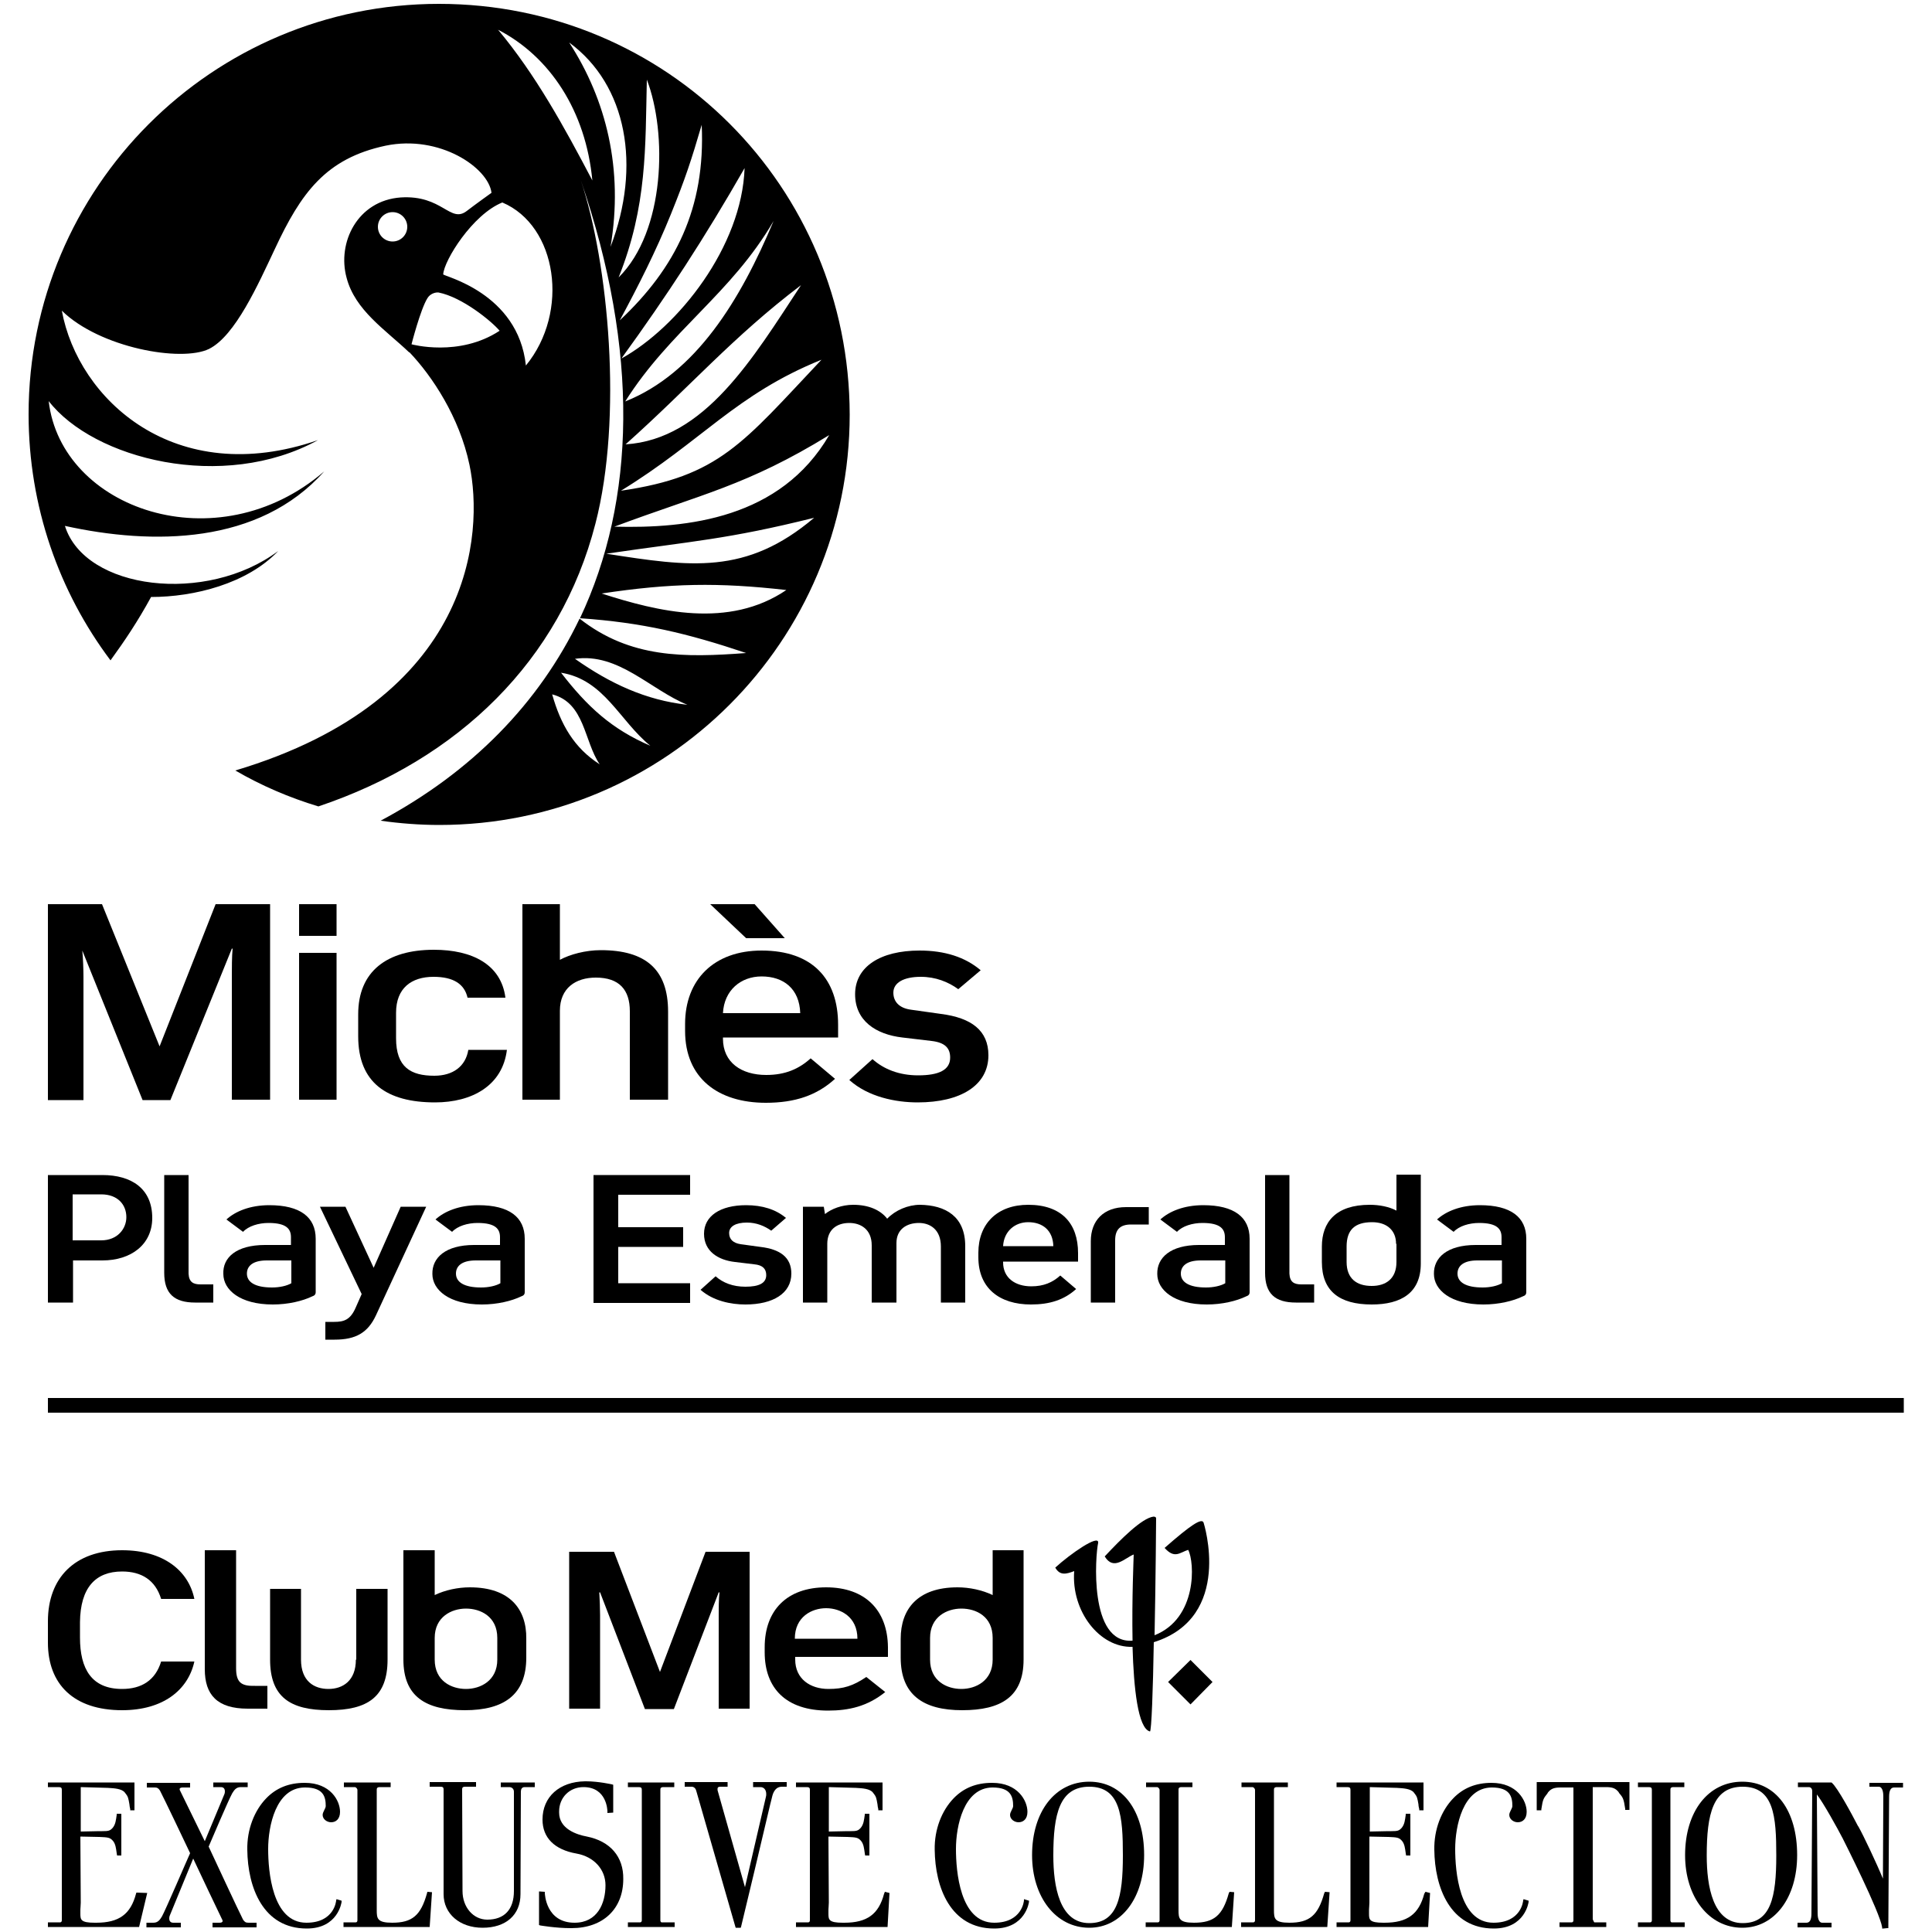 <svg version="1.1" xmlns="http://www.w3.org/2000/svg" xmlns:xlink="http://www.w3.org/1999/xlink" x="0px" y="0px"
	 viewBox="0 0 500 500" style="enable-background:new 0 0 500 500;" xml:space="preserve">
<g id="BrandImage">
</g>
<g id="Logo">
	<g>
		<g>
			<rect x="12.4" y="361.8" class="st0" width="480.3" height="3.8"/>
			<g>
				<polygon class="st0" points="308.1,429.6 302.3,435.3 308.1,441.1 313.8,435.3 				"/>
				<path class="st0" d="M311.5,394.1c-0.4-1.4-3.4,0.6-10.1,6.5c2.6,2.9,3.9,1.2,6.1,0.5c1.7,3.2,2.4,17.7-8.7,22.1
					c0.3-14.6,0.4-30.2,0.4-30.2c0-0.4-0.3-0.5-0.7-0.5c-3,0.4-8.4,5.8-12.6,10.3c2.3,3.8,5.2,0.4,7.5-0.5c0,0.6-0.5,11.4-0.3,22.3
					c-11.4,0.9-9.6-22.3-8.9-25.3c0.3-2.4-7.3,2.9-11.1,6.4c1.2,2.1,2.8,1.7,4.9,0.9c-0.8,10.4,6.6,19.9,15.1,19.6
					c0.3,10.7,1.4,21.1,4.5,21.9c0.4,0.1,0.8-10.9,1-23.1C319.3,418.5,311.5,394.1,311.5,394.1z"/>
				<path class="st0" d="M61.1,431.7v-30.5H53V432c0,6.6,3.2,10.2,11.1,10.2h5.1v-5.9H66C62.4,436.4,61.1,435.4,61.1,431.7z"/>
				<path class="st0" d="M170.8,432.7l-11.9-31.1h-11.6v40.6h8V418c0-1.6-0.1-4.2-0.2-5.9h0.2l11.6,30.2h7.5l11.6-30.2h0.2
					c-0.2,1.7-0.2,4.4-0.2,5.9v24.2h8v-40.6h-11.4L170.8,432.7z"/>
				<path class="st0" d="M92.1,429.5c0,5.5-3.4,7.6-7.1,7.6c-3.7,0-7.1-2-7.1-7.6v-18.3h-8v18.3c0,9.6,5.1,13.1,15.2,13.1
					c10.1,0,15.2-3.5,15.2-13.1v-18.3h-8.1V429.5z"/>
				<path class="st0" d="M121.6,410.8c-3.1,0-6.4,0.7-9.1,2v-11.6h-8.1v28.3c0,9.6,5.8,13.1,15.9,13.1c10.1,0,15.9-4,15.9-13.6v-4.9
					C136.3,416.5,132,410.8,121.6,410.8z M128.7,429.5c0,5.5-4.4,7.6-8.1,7.6c-3.7,0-8.1-2-8.1-7.6v-5.6c0-5.5,4.4-7.6,8.1-7.6
					c3.7,0,8.1,2,8.1,7.6V429.5z"/>
				<path class="st0" d="M256.9,412.8c-2.7-1.3-6-2-9.1-2c-10.4,0-14.7,5.7-14.7,13.3v4.9c0,9.6,5.8,13.6,15.9,13.6
					c10.1,0,15.9-3.5,15.9-13.1v-28.3h-8V412.8z M256.9,429.5c0,5.5-4.4,7.6-8.1,7.6c-3.7,0-8.1-2-8.1-7.6v-5.6
					c0-5.5,4.4-7.6,8.1-7.6c3.8,0,8.1,2,8.1,7.6V429.5z"/>
				<path class="st0" d="M213.8,410.8c-10.1,0-15.9,5.9-15.9,15.5v1.3c0,9.3,5.5,15.1,16.4,15.1c5.4,0,10.2-1.1,14.8-4.8l-4.9-3.9
					c-3.4,2.3-5.9,3.1-9.8,3.1c-4.7,0-8.6-2.6-8.6-7.6v-0.7h24v-2.5C229.7,416.7,223.9,410.8,213.8,410.8z M205.7,424.1
					c0-5.7,4.4-7.9,8.1-7.9c3.7,0,8.1,2.2,8.1,7.9H205.7z"/>
				<path class="st0" d="M31.6,406.7c5,0,8.6,2.2,10.1,7.1h8.6c-1.5-7.3-8-12.6-18.7-12.6c-12.3,0-19.2,7.2-19.2,18.4v5.5
					c0,10.8,6.7,17.5,19.2,17.5c10.7,0,17.1-5.3,18.7-12.6h-8.6c-1.5,4.9-5.1,7.1-10.1,7.1c-7.9,0-10.9-5.2-10.9-13.3v-4
					C20.8,410.9,24.7,406.7,31.6,406.7z"/>
			</g>
			<path class="st0" d="M170.9,497v-33.8c0-0.4,0.1-0.7,0.8-0.7h2.8v-1.2h-12v1.2h2.8c0.6,0,0.8,0.2,0.8,0.7V497
				c0,0.3-0.2,0.5-0.4,0.5h-3.2v1.2h12.1v-1.2h-3.2C171.1,497.6,170.9,497.3,170.9,497z"/>
			<path class="st0" d="M265,491.8c0,0.2-0.5,5.8-7.7,5.8c-8.9,0-9.9-13.4-9.9-19.1c0-5.9,2-15.8,9.4-15.9h0.1
				c4.7,0,5.3,2.4,5.3,4.8c0,0.3-0.2,0.7-0.4,1.1c-0.2,0.4-0.4,0.8-0.4,1.2c0,1.1,1.1,1.9,2.2,1.9c1.2,0,2.3-0.8,2.3-2.7
				c0-2.9-2.5-7.5-9.1-7.5h-0.1c-4,0-7.3,1.3-9.9,4c-3.1,3.2-5,8.1-4.9,13.3c0.1,9.8,4.1,20.4,15.4,20.4c8.1,0,9-6.8,9-6.9l0-0.3
				l-1.3-0.4L265,491.8z"/>
			<path class="st0" d="M194.8,462.5h2c0.9,0,1.5,0.7,1.5,1.8c0,0.2,0,0.5-0.1,0.8l-5.4,23.3l-7.1-25.1c0-0.1,0-0.2,0-0.4
				c0-0.3,0.2-0.5,0.7-0.5h1.9v-1.2h-11.1v1.2h1.8c0.7,0,1.1,0.6,1.2,1.1c0.6,2.1,10,34.8,10.1,35.1l0.1,0.3h1.3l0.1-0.3
				c1-4,5.9-24.7,7.5-31.5l0.6-2.4c0.3-1.1,1-2.3,2.4-2.3h1.3v-1.2h-8.7V462.5z"/>
			<path class="st0" d="M151.9,475.3c-2.7-0.5-7.2-2-7.2-6.2v-0.3c0-3.6,2.7-6.3,6.3-6.3c6.1,0,6.2,6.1,6.2,6.3v0.4l1.5-0.1v-7.2
				l-0.3-0.1c0,0-3.5-0.8-6.7-0.8h-0.3c-6.6,0.1-11,4-11,9.9c0,4.7,3.1,7.8,8.8,8.8c4.5,0.8,7.5,4.1,7.5,8.2c0,4.7-2.1,9.7-8,9.7
				c-7.4,0-7.7-7.4-7.7-7.7l0-0.3l-1.5-0.1v8.7l0.3,0.1c0,0,4,0.7,7.9,0.7h0.2c8.2,0,13.4-5,13.4-12.7
				C161.4,480.5,157.9,476.5,151.9,475.3z"/>
			<path class="st0" d="M228.8,490.1c-1.4,5.3-4.4,7.5-10.3,7.5h-0.4c-3.6,0-3.7-0.8-3.7-2.3c0-0.3,0-0.7,0-1.1
				c0-0.5,0.1-1.1,0.1-1.8l-0.1-17.1l4.8,0.1l0.1,0c2.2,0.1,2.8,0.1,3.6,1.1c0.6,0.8,0.7,1.7,0.9,3.1l0.1,0.6h1.1v-10.8h-1.2l0,0.3
				c-0.2,1.4-0.3,2.4-1,3.3c-0.7,0.8-1.1,0.9-2.7,0.9c-0.2,0-0.5,0-0.8,0l-4.8,0.1v-11.5l7,0.2c1.7,0.1,3.6,0.2,4.4,1.2
				c0.9,1.1,0.9,1.4,1.2,3.1c0,0.3,0.1,0.8,0.2,1.2l0,0.3h1.1v-7.2H206v1.2h2.8c0.6,0,0.8,0.2,0.8,0.7V497c0,0.3-0.2,0.5-0.4,0.5
				h-3.2v1.2h23.7l0.5-8.8l-1.2-0.3L228.8,490.1z"/>
			<path class="st0" d="M35.3,489.8l-0.1,0.3c-1.4,5.3-4.4,7.5-10.3,7.5h-0.4c-3.6,0-3.7-0.8-3.7-2.3c0-0.3,0-0.7,0-1.1
				c0-0.5,0.1-1.1,0.1-1.8l-0.1-17.1l4.8,0.1l0.1,0c2.2,0.1,2.8,0.1,3.6,1.1c0.6,0.8,0.7,1.7,0.9,3.1l0.1,0.6h1.1v-10.8h-1.2l0,0.3
				c-0.2,1.4-0.3,2.4-1,3.3c-0.7,0.8-1.1,0.9-2.7,0.9c-0.2,0-0.5,0-0.8,0l-4.8,0.1v-11.5l7,0.2c1.7,0.1,3.6,0.2,4.4,1.2
				c0.9,1.1,0.9,1.4,1.2,3.1c0,0.3,0.1,0.8,0.2,1.2l0,0.3h1.1v-7.2H12.4v1.2h2.8c0.6,0,0.8,0.2,0.8,0.7V497c0,0.3-0.2,0.5-0.4,0.5
				h-3.2v1.2H36l2.1-8.8L35.3,489.8z"/>
			<path class="st0" d="M62.9,496.8c-1-1.9-8.1-17.2-8.9-18.9c0.6-1.4,5.1-12,6.1-13.8c0.5-0.8,1-1.6,2.2-1.6h1.8v-1.2h-8.9v1.2h2
				c0.4,0,1,0.2,1,1.1c0,0.1,0,0.5-0.2,0.9l-5,12l-6.5-13.3l0-0.1c0,0,0-0.1,0-0.1c0-0.3,0.4-0.4,0.8-0.4h1.9v-1.2H38v1.2h2.1
				c0.6,0,0.9,0.2,1.3,0.8c1,1.9,7.1,14.7,7.8,16.2c-0.7,1.5-6.3,14.6-7.3,16.4c-0.5,0.8-1,1.6-2.2,1.6h-1.8v1.2h8.9v-1.2h-2
				c-0.4,0-1-0.2-1-1.1c0-0.1,0-0.5,0.2-0.9L50,481c1.4,3,6.9,14.6,7.6,16l0,0.1c0,0,0,0.1,0,0.1c0,0.3-0.4,0.4-0.8,0.4H55v1.2h11.4
				v-1.2h-2.1C63.6,497.6,63.3,497.4,62.9,496.8z"/>
			<path class="st0" d="M110.5,490c-1.6,5.7-3.8,7.6-9,7.6c-3.9,0-4-1.1-4-3.3v-31.1c0-0.4,0.1-0.7,0.8-0.7h2.8v-1.2H89v1.2h2.8
				c0.4,0,0.7,0.5,0.7,0.7V497c0,0.3-0.2,0.5-0.4,0.5h-3.2v1.2h22.3l0.6-9l-1.2-0.1L110.5,490z"/>
			<path class="st0" d="M129.5,462.5h2.3c0.6,0,1.2,0.4,1.2,1.2v25.7c0,4.8-2.5,7.4-6.9,7.4c-3.6,0-6.4-3.2-6.4-7.4l-0.1-26.3
				c0-0.4,0.1-0.7,0.8-0.7h2.8v-1.2h-12v1.2h2.8c0.6,0,0.8,0.2,0.8,0.7v27.1c0,5.1,4.2,8.7,10.1,8.7c6,0,9.8-3.3,9.8-8.7l0.1-26.5
				c0-0.6,0.2-1.2,1-1.2h2.6v-1.2h-8.8V462.5z"/>
			<path class="st0" d="M87,491.8c0,0.2-0.5,5.8-7.7,5.8c-8.9,0-9.9-13.4-9.9-19.1c0-5.9,2-15.8,9.4-15.9H79c4.7,0,5.3,2.4,5.3,4.8
				c0,0.3-0.2,0.7-0.4,1.1c-0.2,0.4-0.4,0.8-0.4,1.2c0,1.1,1.1,1.9,2.2,1.9c1.2,0,2.3-0.8,2.3-2.7c0-2.9-2.5-7.5-9.1-7.5h-0.1
				c-4,0-7.3,1.3-9.9,4c-3.1,3.2-5,8.1-4.9,13.3c0.1,9.8,4.1,20.4,15.4,20.4c8.1,0,9-6.8,9-6.9l0-0.3l-1.3-0.4L87,491.8z"/>
			<path class="st0" d="M397.8,468.5h1.1l0-0.3c0.4-2.7,0.6-2.8,1.6-4.1l0.1-0.2c0.8-1,1.6-1.3,3.3-1.3l3.3,0V497
				c0,0.3-0.2,0.5-0.4,0.5h-3.2v1.2h12.1v-1.2l-3.1,0c-0.1-0.1-0.3-0.5-0.4-0.8v-34.2l3.4,0c1.7,0,2.5,0.3,3.3,1.3l0.1,0.2
				c1,1.2,1.2,1.4,1.6,4.1l0,0.3h1.1v-7.2h-24V468.5z"/>
			<path class="st0" d="M281.9,461.1c-8.8,0-14.8,7.7-14.8,19c0,10.9,6.2,18.8,14.8,18.8c8.3,0,14.2-7.7,14.2-18.8
				C296.1,468.6,290.5,461.1,281.9,461.1z M272.6,480.2c0-10.7,1.6-17.8,9.3-17.8c8.1,0,8.7,7.7,8.7,17.8c0,10.8-1.4,17.5-8.7,17.5
				C274.2,497.7,272.6,488.2,272.6,480.2z"/>
			<path class="st0" d="M450.9,461.1c-8.8,0-14.8,7.7-14.8,19c0,10.9,6.2,18.8,14.8,18.8c8.3,0,14.2-7.7,14.2-18.8
				C465.1,468.6,459.6,461.1,450.9,461.1z M441.7,480.2c0-10.7,1.6-17.8,9.3-17.8c8.1,0,8.7,7.7,8.7,17.8c0,10.8-1.4,17.5-8.7,17.5
				C443.3,497.7,441.7,488.2,441.7,480.2z"/>
			<path class="st0" d="M483.8,461.2v1.2h2.4c1.1,0,1.2,1.8,1.2,2.4l-0.1,21.4c-1.6-3.9-5.1-11.3-6.3-13.4l-0.2-0.3
				c-1.5-2.9-5.2-9.8-6.7-11.1l-0.1-0.1H473c-0.7,0-1.6,0-2.7,0c-1.4,0-3,0-4.6,0h-0.4v1.2h2.8c0.6,0,0.9,0.5,0.9,1
				c0,1.7-0.2,31.4-0.2,31.7c0,1.6-0.4,2.4-1.3,2.4h-2.3v1.2h8.8v-1.2h-2.4c-1.1,0-1.2-1.8-1.2-2.4l-0.2-30.8
				c1.7,2.2,5.3,8.7,6.7,11.4c0.4,0.8,9.6,19,10.2,23l0,0.3h0.3c0.2,0,0.9-0.1,1-0.1l0.3,0v-0.3c0-1.7,0.2-33.4,0.2-33.7
				c0-1.6,0.4-2.4,1.3-2.4h2.3v-1.2H483.8z"/>
			<path class="st0" d="M432.3,497v-33.8c0-0.4,0.1-0.7,0.8-0.7h2.8v-1.2h-12v1.2h2.8c0.6,0,0.8,0.2,0.8,0.7V497
				c0,0.3-0.2,0.5-0.4,0.5h-3.2v1.2h12.1v-1.2h-3.2C432.5,497.6,432.3,497.3,432.3,497z"/>
			<path class="st0" d="M394.2,491.8c0,0.2-0.5,5.8-7.7,5.8c-8.9,0-9.9-13.4-9.9-19.1c0-5.9,2-15.8,9.4-15.9h0.1
				c4.7,0,5.3,2.4,5.3,4.8c0,0.3-0.2,0.7-0.4,1.1c-0.2,0.4-0.4,0.8-0.4,1.2c0,1.1,1.1,1.9,2.2,1.9c1.2,0,2.3-0.8,2.3-2.7
				c0-2.9-2.5-7.5-9.1-7.5H386c-4,0-7.3,1.3-9.9,4c-3.1,3.2-5,8.1-4.9,13.3c0.1,9.8,4.1,20.4,15.4,20.4c8.1,0,9-6.8,9-6.9l0-0.3
				l-1.3-0.4L394.2,491.8z"/>
			<path class="st0" d="M342.7,490c-1.6,5.7-3.8,7.6-9,7.6c-3.9,0-4-1.1-4-3.3v-31.1c0-0.4,0.1-0.7,0.8-0.7h2.8v-1.2h-12v1.2h2.8
				c0.4,0,0.7,0.5,0.7,0.7V497c0,0.3-0.2,0.5-0.4,0.5h-3.2v1.2h22.3l0.6-9l-1.2-0.1L342.7,490z"/>
			<path class="st0" d="M318,490c-1.6,5.7-3.8,7.6-9,7.6c-3.9,0-4-1.1-4-3.3v-31.1c0-0.4,0.1-0.7,0.8-0.7h2.8v-1.2h-12v1.2h2.8
				c0.4,0,0.7,0.5,0.7,0.7V497c0,0.3-0.2,0.5-0.4,0.5h-3.2v1.2h22.3l0.6-9l-1.2-0.1L318,490z"/>
			<path class="st0" d="M368.6,490.1c-1.4,5.3-4.4,7.5-10.3,7.5H358c-3.6,0-3.7-0.8-3.7-2.3c0-0.3,0-0.7,0-1.1
				c0-0.5,0.1-1.1,0.1-1.8l0-17.1l4.8,0.1l0.1,0c2.2,0.1,2.8,0.1,3.6,1.1c0.6,0.8,0.7,1.7,0.9,3.1l0.1,0.6h1.1v-10.8h-1.2l0,0.3
				c-0.2,1.4-0.3,2.4-1,3.3c-0.7,0.8-1.1,0.9-2.7,0.9c-0.2,0-0.5,0-0.8,0l-4.8,0.1v-11.5l7,0.2c1.7,0.1,3.6,0.2,4.4,1.2
				c0.9,1.1,0.9,1.4,1.2,3.1c0,0.4,0.1,0.8,0.2,1.2l0,0.3h1.1v-7.2h-22.5v1.2h2.8c0.6,0,0.8,0.2,0.8,0.7V497c0,0.3-0.2,0.5-0.4,0.5
				h-3.2v1.2h23.7l0.5-8.8l-1.2-0.3L368.6,490.1z"/>
		</g>
		<path class="st0" d="M113.6,1C54.9,1,7.4,48.6,7.4,107.2c0,23.9,7.9,46,21.2,63.7c3.7-5.1,7-10,10.5-16.4
			c11.1,0,24.8-3.4,32.9-11.9c-18.6,13.9-50,10.1-55.2-6.5c22.7,5,50.2,4.9,67.1-14.1c-27.8,23.9-68.1,9.7-71.3-18.2
			c11.6,15,45.1,23.6,69.7,10.1C45.2,126.7,20.2,103.3,16,80.4c9.8,9.6,30.9,13.4,38.1,9.9c6.8-3.4,12.7-16.7,17-25.8
			C77.9,49.9,84.3,41,99.8,37.7c14-2.9,26.6,5.7,27.4,12.2c0,0-4.2,3-6.4,4.7c-4.3,3.3-6.3-4.2-17.1-3.5
			c-11.2,0.8-16.5,11.7-14,20.8c2.2,8.4,10,13.4,16.2,19.3c0,0,0,0,0.1,0c5.8,6.1,12.9,16.7,15.5,29.1c3.7,17.6,1.3,60.6-60.6,79.1
			c6.7,3.9,13.9,7,21.5,9.3c36.3-12.2,62.6-37.8,71.7-73.2c7.1-27.4,3.4-67.3-3.8-88.9c15.2,44.3,14.2,82.9-0.2,113.4
			c16.1,1.1,27.8,3.9,43,9c-15.9,1.2-30,1.4-43.1-8.9c-10.5,21.9-27.9,39.7-51.5,52.3c5,0.7,10.1,1.1,15.2,1.1
			c58.7,0,106.2-47.6,106.2-106.2C219.8,48.3,172.6,1,113.6,1z M10.8,95C10.8,94.9,10.8,94.9,10.8,95L10.8,95z M101.6,62.5
			c-2.1,0-3.8-1.7-3.8-3.8c0-2.1,1.7-3.8,3.8-3.8c2.1,0,3.8,1.7,3.8,3.8C105.4,60.8,103.7,62.5,101.6,62.5z M106.5,89.1
			c0,0,2.3-9,4.1-11.9c0.7-1.2,2.1-1.6,2.9-1.5c6.1,1.2,13.7,7.4,15.8,9.9C118.8,92.5,106.5,89.1,106.5,89.1z M136.1,94.6
			c-2-18.9-21.4-23.1-21.4-23.6c0.2-3.6,7.6-15.5,15.3-18.6C144.2,58.4,147.5,80.7,136.1,94.6z M128.9,7.7c13.4,6.9,22.7,21,24.4,39
			C146,32.8,138.6,19.3,128.9,7.7z M147.3,11c15,11,18.7,32,10.7,52.9C161.4,43.8,156.9,25.8,147.3,11z M167.4,20.6
			c5.3,13.8,4.8,39.2-7.3,51.2C167.5,53.3,167,38.1,167.4,20.6z M142.9,179.7c8.5,2.2,8.2,12.1,12.3,18.1
			C148.6,193.6,145.1,187.5,142.9,179.7z M145.2,174.1c11.2,1.8,15.1,12.4,23.1,18.9C158.3,188.7,152,182.9,145.2,174.1z
			 M148.8,170.5c11.3-1.6,19.5,8,29.1,11.9C167.1,181.2,157.9,176.9,148.8,170.5z M212.6,93.1c-20.4,21.6-26.4,30.2-51.9,33.9
			C181.6,114.2,190.5,102,212.6,93.1z M161.9,115c16.9-15.1,27.6-27.7,45.4-41.2C194.8,92.8,182.4,113.7,161.9,115z M161.8,103.9
			c11.6-18.4,27.4-27.8,38.4-46.7C191.6,77.7,180.1,96.6,161.8,103.9z M173.6,55.5c3.8-9.4,5.3-14,8-23.2c1,21.6-6.8,37.1-21.2,50.6
			C165.2,74,169.8,64.9,173.6,55.5z M160.8,92.8c11.9-16.4,21.6-31.3,31.9-49.3C192,63.8,175.6,84.6,160.8,92.8z M214.6,112.6
			C202,134.2,178,136.8,159,136.3C181.4,127.9,193.3,125.7,214.6,112.6z M155.7,153.6c17.9-2.7,30.2-2.9,47.8-0.9
			C188.6,162.8,170.3,158.3,155.7,153.6z M156.9,143.3c22.5-3.3,31.3-3.7,53.8-9.3C193.1,148.9,178.7,146.7,156.9,143.3z"/>
		<g>
			<g>
				<path class="st0" d="M69.9,234v50.6H60v-32.1c0-1.7,0-5.1,0.2-7h-0.2l-15.9,39.2h-7.2L21.3,246c0.2,2,0.3,5.1,0.3,6.9v31.8h-9.2
					V234h14l14.9,36.8L55.8,234H69.9z"/>
				<path class="st0" d="M77.4,234h9.7v8.2h-9.7V234z M77.4,246.6h9.7v38h-9.7V246.6z"/>
				<path class="st0" d="M131.2,271.6c-1.1,9.4-9.1,13.7-18.6,13.7c-12.5,0-19.9-5.1-19.9-17.1v-5.7c0-11.1,7.4-16.7,19.6-16.7
					c9.9,0,17.4,3.8,18.5,12.4h-9.8c-0.8-3.5-3.6-5.4-8.8-5.4c-5.7,0-9.7,2.9-9.7,9.3v6.6c0,7.5,3.8,9.7,9.9,9.7
					c4.8,0,8.1-2.4,8.8-6.7H131.2z"/>
				<path class="st0" d="M172.9,261.8v22.8h-9.9v-22.9c0-5.5-2.7-8.7-8.8-8.7c-5.2,0-9.3,2.7-9.3,8.6v23h-9.7V234h9.7v14.4
					c2.6-1.4,6.6-2.5,10.6-2.5C167.1,245.9,172.9,250.9,172.9,261.8z"/>
				<path class="st0" d="M255.8,273.1c0,7.8-7.2,12.2-18.3,12.2c-5.7,0-12.8-1.4-17.7-5.8l6-5.4c2.9,2.6,6.9,4.2,11.8,4.2
					c5.4,0,8.3-1.4,8.3-4.6c0-2.5-1.4-3.9-4.8-4.3l-7.6-0.9c-6.8-0.8-12.2-4.3-12.2-11.2c0-7.1,6.5-11.3,16.7-11.3
					c6.5,0,11.8,1.7,15.8,5.1L248,256c-2.6-1.9-5.9-3.2-9.7-3.2c-4.4,0-7.1,1.5-7.1,4.1c0,2.4,1.6,4,4.5,4.4l7.8,1.1
					C251.4,263.4,255.8,266.7,255.8,273.1z"/>
				<path class="st0" d="M26.5,304.1c7.5,0,12.9,3.5,12.9,11.1c0,6.9-5.5,11-12.9,11h-7.6v10.9h-6.5v-33H26.5z M26.2,309.1h-7.4
					v11.9h7.4c4.2,0,6.5-3,6.5-6C32.7,311.8,30.5,309.1,26.2,309.1z"/>
				<path class="st0" d="M51.9,332.4h3.3v4.7h-4.7c-5.4,0-8-2.3-8-7.7v-25.3h6.3v25.5C48.9,331.8,50,332.4,51.9,332.4z"/>
				<path class="st0" d="M68.6,322.2h6.7v-2c0-2.1-1.1-3.7-5.8-3.7c-2.6,0-5.2,0.8-6.6,2.3l-4.3-3.2c2.3-2.1,6.1-3.7,11.1-3.7
					c8,0,12,3.1,12,8.7v13.8c0,0.6-0.3,0.9-0.9,1.1c-2.5,1.2-6.2,2.1-10.2,2.1c-8.5,0-12.8-3.8-12.8-7.9
					C57.6,325.5,61.1,322.2,68.6,322.2z M75.3,326.2h-6.3c-3.5,0-5.1,1.4-5.1,3.4c0,2.2,2.1,3.6,6.5,3.6c1.9,0,3.8-0.4,5-1.1V326.2z
					"/>
				<path class="st0" d="M96.7,328.1l7-15.8h6.6l-13,28.1c-2.1,4.5-5.2,6.3-10.7,6.3h-2.4v-4.6h2.3c2.5,0,4.2-0.5,5.6-3.8l1.5-3.4
					l-10.8-22.6h6.6L96.7,328.1z"/>
				<path class="st0" d="M122.7,322.2h6.7v-2c0-2.1-1.1-3.7-5.8-3.7c-2.6,0-5.2,0.8-6.6,2.3l-4.3-3.2c2.3-2.1,6.1-3.7,11.1-3.7
					c8,0,12,3.1,12,8.7v13.8c0,0.6-0.3,0.9-0.9,1.1c-2.5,1.2-6.2,2.1-10.2,2.1c-8.5,0-12.8-3.8-12.8-7.9
					C111.8,325.5,115.3,322.2,122.7,322.2z M129.4,326.2h-6.3c-3.5,0-5.1,1.4-5.1,3.4c0,2.2,2.1,3.6,6.5,3.6c1.9,0,3.8-0.4,5-1.1
					V326.2z"/>
				<path class="st0" d="M153.6,304.1h25v5.1h-18.6v8.4h16.8v5.1h-16.8v9.4h18.6v5.1h-25V304.1z"/>
				<path class="st0" d="M204.8,329.6c0,5.1-4.7,8-11.9,8c-3.7,0-8.3-0.9-11.6-3.8l3.9-3.5c1.9,1.7,4.5,2.7,7.7,2.7
					c3.5,0,5.4-0.9,5.4-3c0-1.6-0.9-2.6-3.1-2.8l-5-0.6c-4.4-0.5-8-2.8-8-7.3c0-4.6,4.2-7.4,10.9-7.4c4.2,0,7.7,1.1,10.3,3.3
					l-3.8,3.3c-1.7-1.2-3.8-2.1-6.3-2.1c-2.9,0-4.6,1-4.6,2.7c0,1.6,1,2.6,3,2.9l5.1,0.7C201.9,323.3,204.8,325.4,204.8,329.6z"/>
				<path class="st0" d="M249.8,322.5v14.6h-6.3v-14.5c0-4.4-2.8-6.1-5.7-6.1c-3.1,0-5.8,1.6-5.8,5.2v15.4h-6.4v-14.8
					c0-4.2-2.9-5.8-5.8-5.8c-3.2,0-5.7,1.7-5.7,5.4v15.2h-6.3v-24.8h5.4l0.3,1.9c1.6-1.3,4.3-2.4,7.3-2.4c4.1,0,7.1,1.4,8.8,3.6
					c2.1-2.2,5.4-3.6,8.5-3.6C244.7,311.9,249.8,314.8,249.8,322.5z"/>
				<path class="st0" d="M278.5,333.6c-3.1,2.8-6.8,4-11.7,4c-8.1,0-13.6-4.2-13.6-12.2v-1.2c0-7.5,4.9-12.4,12.9-12.4
					c8.6,0,12.9,4.8,12.9,12.5v2.2h-19.4v0.2c0,4,3.1,6.2,7.3,6.2c3.2,0,5.5-1,7.5-2.8L278.5,333.6z M272.6,322.5
					c-0.1-4.1-2.8-6.2-6.5-6.2c-3.5,0-6.3,2.4-6.5,6.2H272.6z"/>
				<path class="st0" d="M297.2,316.9h-4.5c-2.8,0-4.1,1.3-4.1,4.1v16.1h-6.3v-15.9c0-5.3,3.3-8.8,9.1-8.8h5.9V316.9z"/>
				<path class="st0" d="M310.3,322.2h6.7v-2c0-2.1-1.1-3.7-5.8-3.7c-2.6,0-5.2,0.8-6.6,2.3l-4.3-3.2c2.3-2.1,6.1-3.7,11.1-3.7
					c8,0,12,3.1,12,8.7v13.8c0,0.6-0.3,0.9-0.9,1.1c-2.5,1.2-6.2,2.1-10.2,2.1c-8.5,0-12.8-3.8-12.8-7.9
					C299.4,325.5,302.9,322.2,310.3,322.2z M317,326.2h-6.3c-3.5,0-5.1,1.4-5.1,3.4c0,2.2,2.1,3.6,6.5,3.6c1.9,0,3.8-0.4,5-1.1
					V326.2z"/>
				<path class="st0" d="M336.8,332.4h3.3v4.7h-4.7c-5.4,0-8-2.3-8-7.7v-25.3h6.3v25.5C333.8,331.8,334.9,332.4,336.8,332.4z"/>
				<path class="st0" d="M342.1,322.6c0-6.3,3.6-10.8,12.4-10.8c2.5,0,5,0.5,6.9,1.5v-9.3h6.3V327c0,7.6-5.1,10.6-12.7,10.6
					c-8.4,0-12.9-3.5-12.9-11V322.6z M361.3,321.9c0-3.5-2.4-5.6-6.2-5.6c-4.5,0-6.6,2-6.6,6.3v4c0,4.3,2.6,6.2,6.5,6.2
					c3.6,0,6.4-1.8,6.4-6.2V321.9z"/>
				<path class="st0" d="M381.9,322.2h6.7v-2c0-2.1-1.1-3.7-5.8-3.7c-2.6,0-5.2,0.8-6.6,2.3l-4.3-3.2c2.3-2.1,6.1-3.7,11.1-3.7
					c8,0,12,3.1,12,8.7v13.8c0,0.6-0.3,0.9-0.9,1.1c-2.5,1.2-6.2,2.1-10.2,2.1c-8.5,0-12.8-3.8-12.8-7.9
					C371,325.5,374.5,322.2,381.9,322.2z M388.6,326.2h-6.3c-3.5,0-5.1,1.4-5.1,3.4c0,2.2,2.1,3.6,6.5,3.6c1.9,0,3.8-0.4,5-1.1
					V326.2z"/>
			</g>
			<g>
				<path class="st0" d="M216.1,279.2c-4.7,4.3-10.4,6.2-17.9,6.2c-12.4,0-20.9-6.4-20.9-18.6v-1.8c0-11.5,7.5-19,19.8-19
					c13.2,0,19.8,7.4,19.8,19.2v3.3h-29.8v0.3c0,6.2,4.8,9.4,11.2,9.4c5,0,8.5-1.6,11.5-4.3L216.1,279.2z M193.1,242.8h10l-7.8-8.8
					h-11.5L193.1,242.8z M207.1,262.2c-0.2-6.3-4.3-9.5-10-9.5c-5.4,0-9.7,3.6-10,9.5H207.1z"/>
			</g>
		</g>
	</g>
</g>
</svg>
